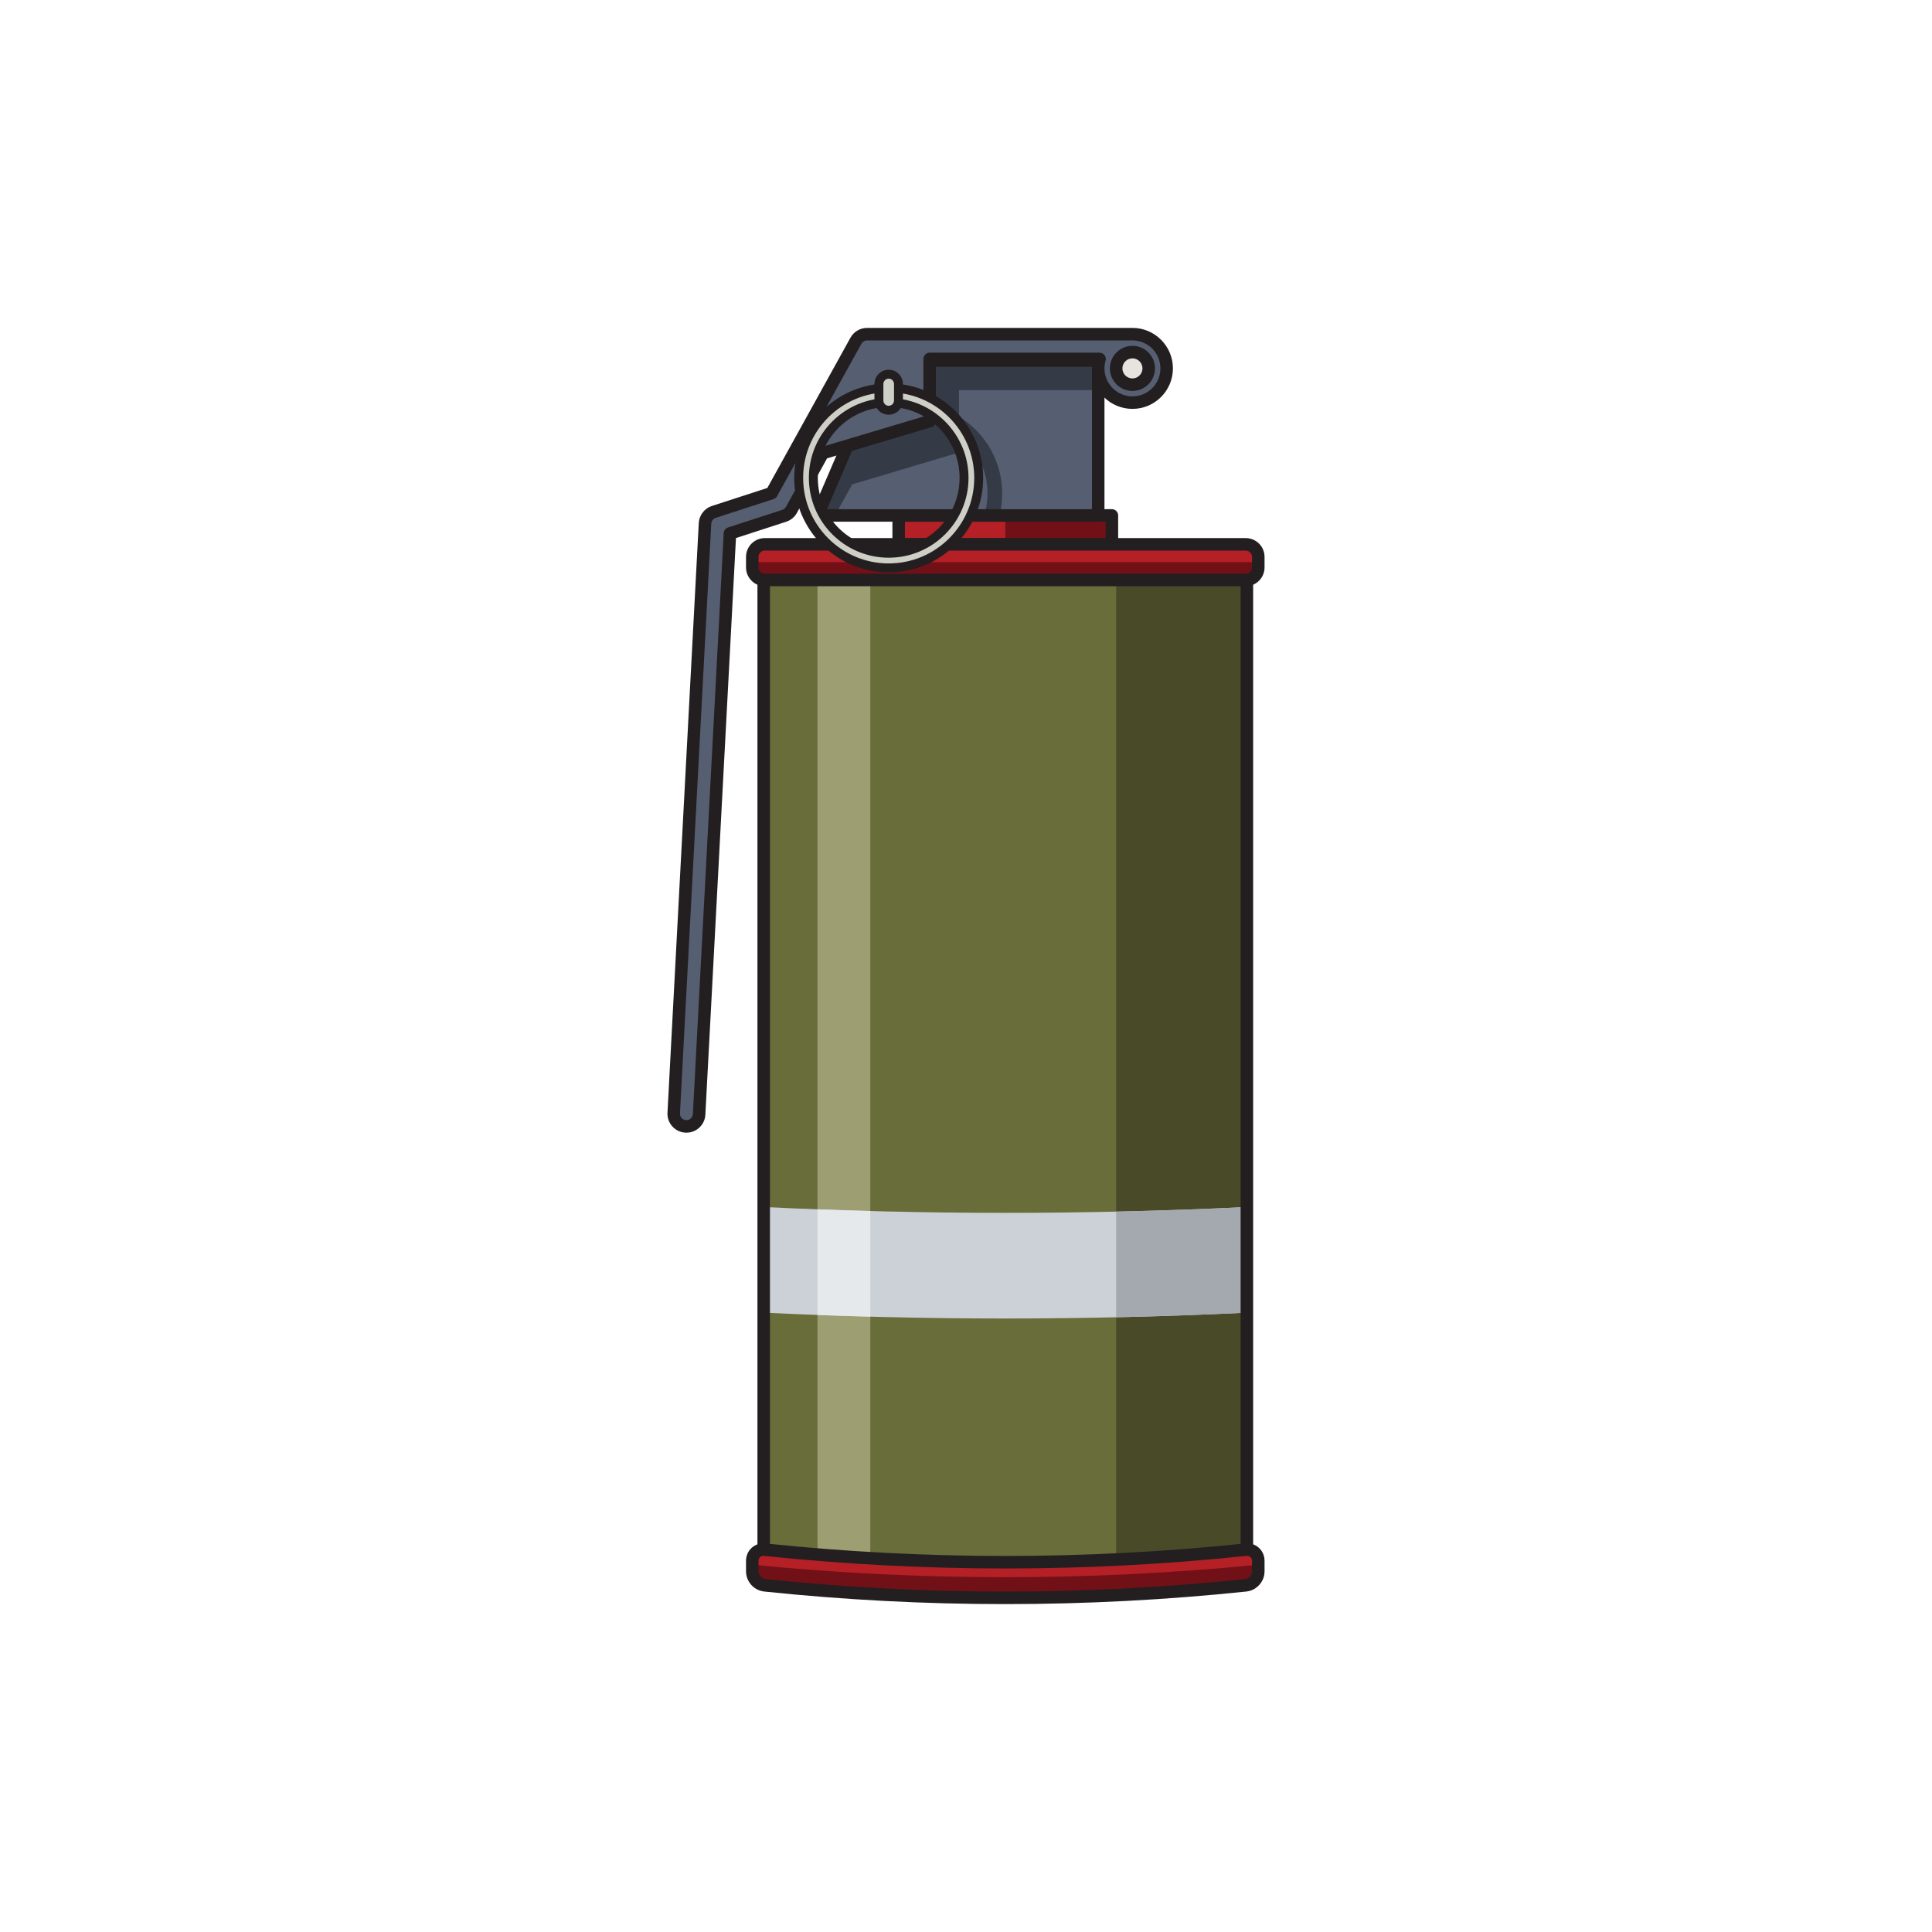 <?xml version="1.0" encoding="utf-8"?>
<!-- Generator: Adobe Illustrator 16.0.0, SVG Export Plug-In . SVG Version: 6.00 Build 0)  -->
<!DOCTYPE svg PUBLIC "-//W3C//DTD SVG 1.1 Tiny//EN" "http://www.w3.org/Graphics/SVG/1.1/DTD/svg11-tiny.dtd">
<svg version="1.1" baseProfile="tiny" id="Layer_1" xmlns="http://www.w3.org/2000/svg" xmlns:xlink="http://www.w3.org/1999/xlink"
	 x="0px" y="0px" width="350px" height="350px" viewBox="0 0 350 350" overflow="scroll" xml:space="preserve">
<g>
	<rect x="138.351" y="103.297" fill="#686D3A" width="87.533" height="180.383"/>
	<rect x="202.199" y="103.297" fill="#494A28" width="23.685" height="180.383"/>
	<rect x="148.097" y="103.297" fill="#9D9F72" width="9.568" height="180.383"/>
	<path fill="#CCD1D7" d="M138.351,237.8c29.161,1.413,58.373,1.413,87.533,0v-19.137c-29.16,1.412-58.372,1.412-87.533,0V237.8z"/>
	<path fill="#A3A9AF" d="M202.199,238.633c7.897-0.175,15.794-0.451,23.685-0.833v-19.137c-7.891,0.383-15.787,0.657-23.685,0.833
		V238.633z"/>
	<path fill="#231F20" d="M225.884,284.813h-87.533c-0.626,0-1.134-0.508-1.134-1.133V103.297c0-0.626,0.508-1.133,1.134-1.133
		h87.533c0.626,0,1.134,0.507,1.134,1.133v180.383C227.018,284.306,226.51,284.813,225.884,284.813z M139.485,282.547h85.265
		V104.431h-85.265V282.547z"/>
	<rect x="162.804" y="93.375" fill="#B42025" width="38.627" height="5.24"/>
	<rect x="182.117" y="93.375" fill="#721017" width="19.314" height="5.24"/>
	<path fill="#231F20" d="M201.432,99.748h-38.628c-0.626,0-1.134-0.508-1.134-1.134v-5.24c0-0.626,0.508-1.133,1.134-1.133h38.628
		c0.626,0,1.134,0.507,1.134,1.133v5.24C202.565,99.24,202.058,99.748,201.432,99.748z M163.937,97.48h36.361v-2.971h-36.361V97.48z
		"/>
	<polygon fill="#565F71" points="148.097,93.375 160.146,65.32 198.951,65.32 198.951,93.375 	"/>
	<path fill="#343B47" d="M167.021,73.198v-0.8c0-0.979-0.793-1.772-1.772-1.772s-1.772,0.793-1.772,1.772v0.8
		c-3.026,0.327-5.804,1.484-8.104,3.236l-6.334,14.749c0.081,0.747,0.212,1.479,0.39,2.191h2.757
		c-0.381-1.255-0.588-2.586-0.588-3.966c0-6.963,5.216-12.706,11.954-13.542c0.211,0.743,0.887,1.29,1.697,1.29
		c0.811,0,1.487-0.547,1.698-1.29c6.737,0.837,11.953,6.578,11.953,13.542c0,1.38-0.207,2.711-0.588,3.966h2.757
		c0.318-1.27,0.488-2.598,0.488-3.966C181.556,81.001,175.194,74.082,167.021,73.198z"/>
	<path fill="#343B47" d="M160.378,67.398l-5.029,9.091l-7.252,16.885h3.174l3.109-5.624l19.351-5.775V70.694h25.221v-4.485h-36.557
		C161.556,66.209,160.783,66.664,160.378,67.398z"/>
	<path fill="#231F20" d="M198.951,94.509h-50.854c-0.381,0-0.737-0.192-0.947-0.51c-0.21-0.319-0.246-0.721-0.095-1.072
		l12.049-28.055c0.18-0.417,0.589-0.687,1.042-0.687h38.806c0.626,0,1.133,0.508,1.133,1.134v28.055
		C200.084,94,199.577,94.509,198.951,94.509z M149.818,92.241h48V66.453h-36.925L149.818,92.241z"/>
	<path fill="#B42025" d="M225.678,98.614h-87.121c-1.255,0-2.273,1.018-2.273,2.274v1.908c0,1.256,1.018,2.274,2.273,2.274h87.121
		c1.256,0,2.273-1.018,2.273-2.274v-1.908C227.951,99.632,226.934,98.614,225.678,98.614z"/>
	<path fill="#721017" d="M136.284,101.842v0.954c0,1.256,1.018,2.274,2.273,2.274h87.121c1.256,0,2.273-1.018,2.273-2.274v-0.954
		H136.284z"/>
	<path fill="#231F20" d="M225.678,106.204h-87.121c-1.878,0-3.407-1.529-3.407-3.408v-1.908c0-1.879,1.528-3.408,3.407-3.408h87.121
		c1.879,0,3.407,1.528,3.407,3.408v1.908C229.085,104.674,227.557,106.204,225.678,106.204z M138.557,99.748
		c-0.628,0-1.14,0.511-1.14,1.14v1.908c0,0.629,0.511,1.14,1.14,1.14h87.121c0.629,0,1.14-0.511,1.14-1.14v-1.908
		c0-0.629-0.511-1.14-1.14-1.14H138.557z"/>
	<path fill="#B42025" d="M225.685,280.735c-28.966,3.037-58.168,3.037-87.133,0c-1.253-0.132-2.267,0.772-2.267,2.029
		c0,0.636,0,1.271,0,1.908c-0.001,1.255,1.015,2.387,2.267,2.518c28.965,3.038,58.167,3.038,87.133,0
		c1.252-0.131,2.266-1.263,2.267-2.518c0-0.637,0-1.272,0-1.908C227.951,281.509,226.937,280.604,225.685,280.735z"/>
	<path fill="#721017" d="M136.284,283.461c0,0.403,0,0.808,0,1.212c-0.001,1.255,1.015,2.387,2.267,2.518
		c28.965,3.038,58.167,3.038,87.133,0c1.252-0.131,2.266-1.263,2.267-2.518c0-0.404,0-0.809,0-1.212
		C197.47,286.479,166.765,286.479,136.284,283.461z"/>
	<path fill="#231F20" d="M182.119,290.599c-14.598,0-29.19-0.761-43.686-2.28c-1.841-0.193-3.284-1.795-3.283-3.646v-1.907
		c0-0.93,0.367-1.772,1.033-2.373c0.67-0.604,1.554-0.884,2.486-0.784c28.831,3.023,58.067,3.023,86.896,0l0,0
		c0.934-0.099,1.815,0.181,2.485,0.784c0.667,0.602,1.034,1.443,1.034,2.373v1.907c-0.001,1.853-1.443,3.453-3.282,3.646
		C211.311,289.838,196.712,290.598,182.119,290.599z M138.313,281.856c-0.237,0-0.451,0.076-0.612,0.22
		c-0.183,0.165-0.283,0.409-0.283,0.688v1.908c0,0.683,0.573,1.319,1.252,1.391c28.832,3.022,58.068,3.022,86.896,0
		c0.679-0.071,1.251-0.709,1.252-1.392v-1.907c0-0.278-0.1-0.522-0.284-0.688c-0.186-0.167-0.445-0.243-0.73-0.214l0,0
		c-28.988,3.041-58.383,3.041-87.37,0C138.392,281.857,138.353,281.856,138.313,281.856z"/>
	<path fill="#E6E9EC" d="M148.097,238.217c3.189,0.12,6.378,0.222,9.568,0.308v-19.137c-3.19-0.086-6.379-0.188-9.568-0.308V238.217
		z"/>
	<path fill="#565F71" d="M205.153,60.535c-0.153,0-1.02,0.004-1.297,0.004h-46.778c-0.839,0-1.61,0.455-2.017,1.189l-15.274,27.61
		l-10.476,3.402c-0.907,0.294-1.539,1.118-1.589,2.069l-5.67,106.826c-0.067,1.271,0.908,2.355,2.179,2.423
		c0.042,0.002,0.083,0.003,0.124,0.003c1.216,0,2.232-0.953,2.298-2.181l5.586-105.248l9.835-3.194
		c0.555-0.181,1.022-0.565,1.305-1.076l5.684-10.283l19.351-5.774V65.024h30.781c-0.156,0.544-0.244,1.118-0.244,1.713
		c0,3.425,2.776,6.202,6.202,6.202c3.424,0,6.201-2.777,6.201-6.202C211.354,63.312,208.577,60.535,205.153,60.535z"/>
	<path fill="#231F20" d="M124.355,205.195c-0.061,0-0.123-0.002-0.185-0.005c-0.917-0.049-1.76-0.451-2.374-1.135
		c-0.614-0.682-0.925-1.563-0.876-2.479l5.669-106.827c0.076-1.41,1.028-2.651,2.371-3.087l10.05-3.263l15.059-27.22
		c0.605-1.094,1.758-1.774,3.008-1.774l48.074-0.003c4.045,0,7.336,3.291,7.336,7.336c0,4.045-3.291,7.335-7.336,7.335
		c-4.044,0-7.335-3.29-7.335-7.335c0-0.193,0.008-0.386,0.023-0.579h-28.292v10.147c0,0.501-0.33,0.943-0.81,1.086l-18.908,5.643
		l-5.46,9.877c-0.423,0.766-1.114,1.337-1.947,1.606l-9.095,2.954l-5.545,104.469C127.688,203.765,126.181,205.195,124.355,205.195z
		 M157.078,61.673c-0.425,0-0.818,0.231-1.024,0.604l-15.275,27.611c-0.139,0.251-0.369,0.441-0.642,0.529l-10.476,3.401
		c-0.458,0.149-0.781,0.571-0.807,1.051l-5.669,106.827c-0.017,0.312,0.089,0.611,0.297,0.844c0.209,0.232,0.496,0.369,0.808,0.387
		c0.638,0.034,1.196-0.465,1.23-1.107l5.586-105.246c0.025-0.469,0.335-0.874,0.782-1.018l9.835-3.194
		c0.284-0.092,0.519-0.286,0.663-0.546l5.685-10.283c0.144-0.26,0.383-0.453,0.668-0.538l18.541-5.534V65.024
		c0-0.626,0.508-1.134,1.134-1.134h30.78c0.356,0,0.691,0.167,0.906,0.452c0.214,0.285,0.282,0.653,0.185,0.995
		c-0.134,0.464-0.202,0.936-0.202,1.4c0,2.794,2.274,5.068,5.068,5.068c2.795,0,5.068-2.273,5.068-5.068
		c0-2.795-2.273-5.068-5.068-5.068l-1.296,0.004H157.078z"/>
	<circle fill="#E7E4DF" cx="205.152" cy="66.737" r="2.953"/>
	<path fill="#231F20" d="M205.152,70.824c-2.253,0-4.087-1.833-4.087-4.086c0-2.253,1.834-4.087,4.087-4.087
		s4.087,1.833,4.087,4.087C209.239,68.99,207.405,70.824,205.152,70.824z M205.152,64.917c-1.003,0-1.819,0.816-1.819,1.82
		c0,1.003,0.816,1.819,1.819,1.819s1.819-0.816,1.819-1.819C206.972,65.734,206.155,64.917,205.152,64.917z"/>
	<g>
		<path fill="#CECFC7" d="M160.996,70.265c-9.007,0-16.308,7.302-16.308,16.308c0,9.007,7.301,16.308,16.308,16.308
			c9.006,0,16.308-7.301,16.308-16.308C177.304,77.567,170.002,70.265,160.996,70.265z M160.996,100.223
			c-7.539,0-13.65-6.111-13.65-13.65c0-7.538,6.111-13.649,13.65-13.649c7.538,0,13.65,6.111,13.65,13.649
			C174.646,94.112,168.534,100.223,160.996,100.223z"/>
		<path fill="#231F20" d="M160.996,103.691c-9.439,0-17.119-7.68-17.119-17.119s7.68-17.117,17.119-17.117
			c9.438,0,17.117,7.678,17.117,17.117S170.434,103.691,160.996,103.691z M160.996,71.075c-8.546,0-15.499,6.952-15.499,15.498
			c0,8.546,6.953,15.499,15.499,15.499c8.545,0,15.498-6.952,15.498-15.499C176.494,78.027,169.541,71.075,160.996,71.075z
			 M160.996,101.034c-7.974,0-14.46-6.487-14.46-14.461c0-7.973,6.486-14.46,14.46-14.46c7.973,0,14.46,6.487,14.46,14.46
			C175.456,94.546,168.969,101.034,160.996,101.034z M160.996,73.733c-7.081,0-12.841,5.76-12.841,12.84
			c0,7.081,5.76,12.841,12.841,12.841c7.08,0,12.84-5.76,12.84-12.841C173.836,79.493,168.076,73.733,160.996,73.733z"/>
		<path fill="#CECFC7" d="M160.996,67.791c-0.979,0-1.772,0.793-1.772,1.772v2.986c0,0.979,0.793,1.772,1.772,1.772
			c0.979,0,1.772-0.793,1.772-1.772v-2.986C162.768,68.584,161.975,67.791,160.996,67.791z"/>
		<path fill="#231F20" d="M160.996,75.131c-1.424,0-2.583-1.159-2.583-2.582v-2.986c0-1.424,1.159-2.583,2.583-2.583
			c1.423,0,2.582,1.159,2.582,2.583v2.986C163.578,73.973,162.419,75.131,160.996,75.131z M160.996,68.601
			c-0.531,0-0.963,0.432-0.963,0.963v2.986c0,0.531,0.432,0.962,0.963,0.962c0.53,0,0.962-0.431,0.962-0.962v-2.986
			C161.958,69.033,161.526,68.601,160.996,68.601z"/>
	</g>
</g>
</svg>
